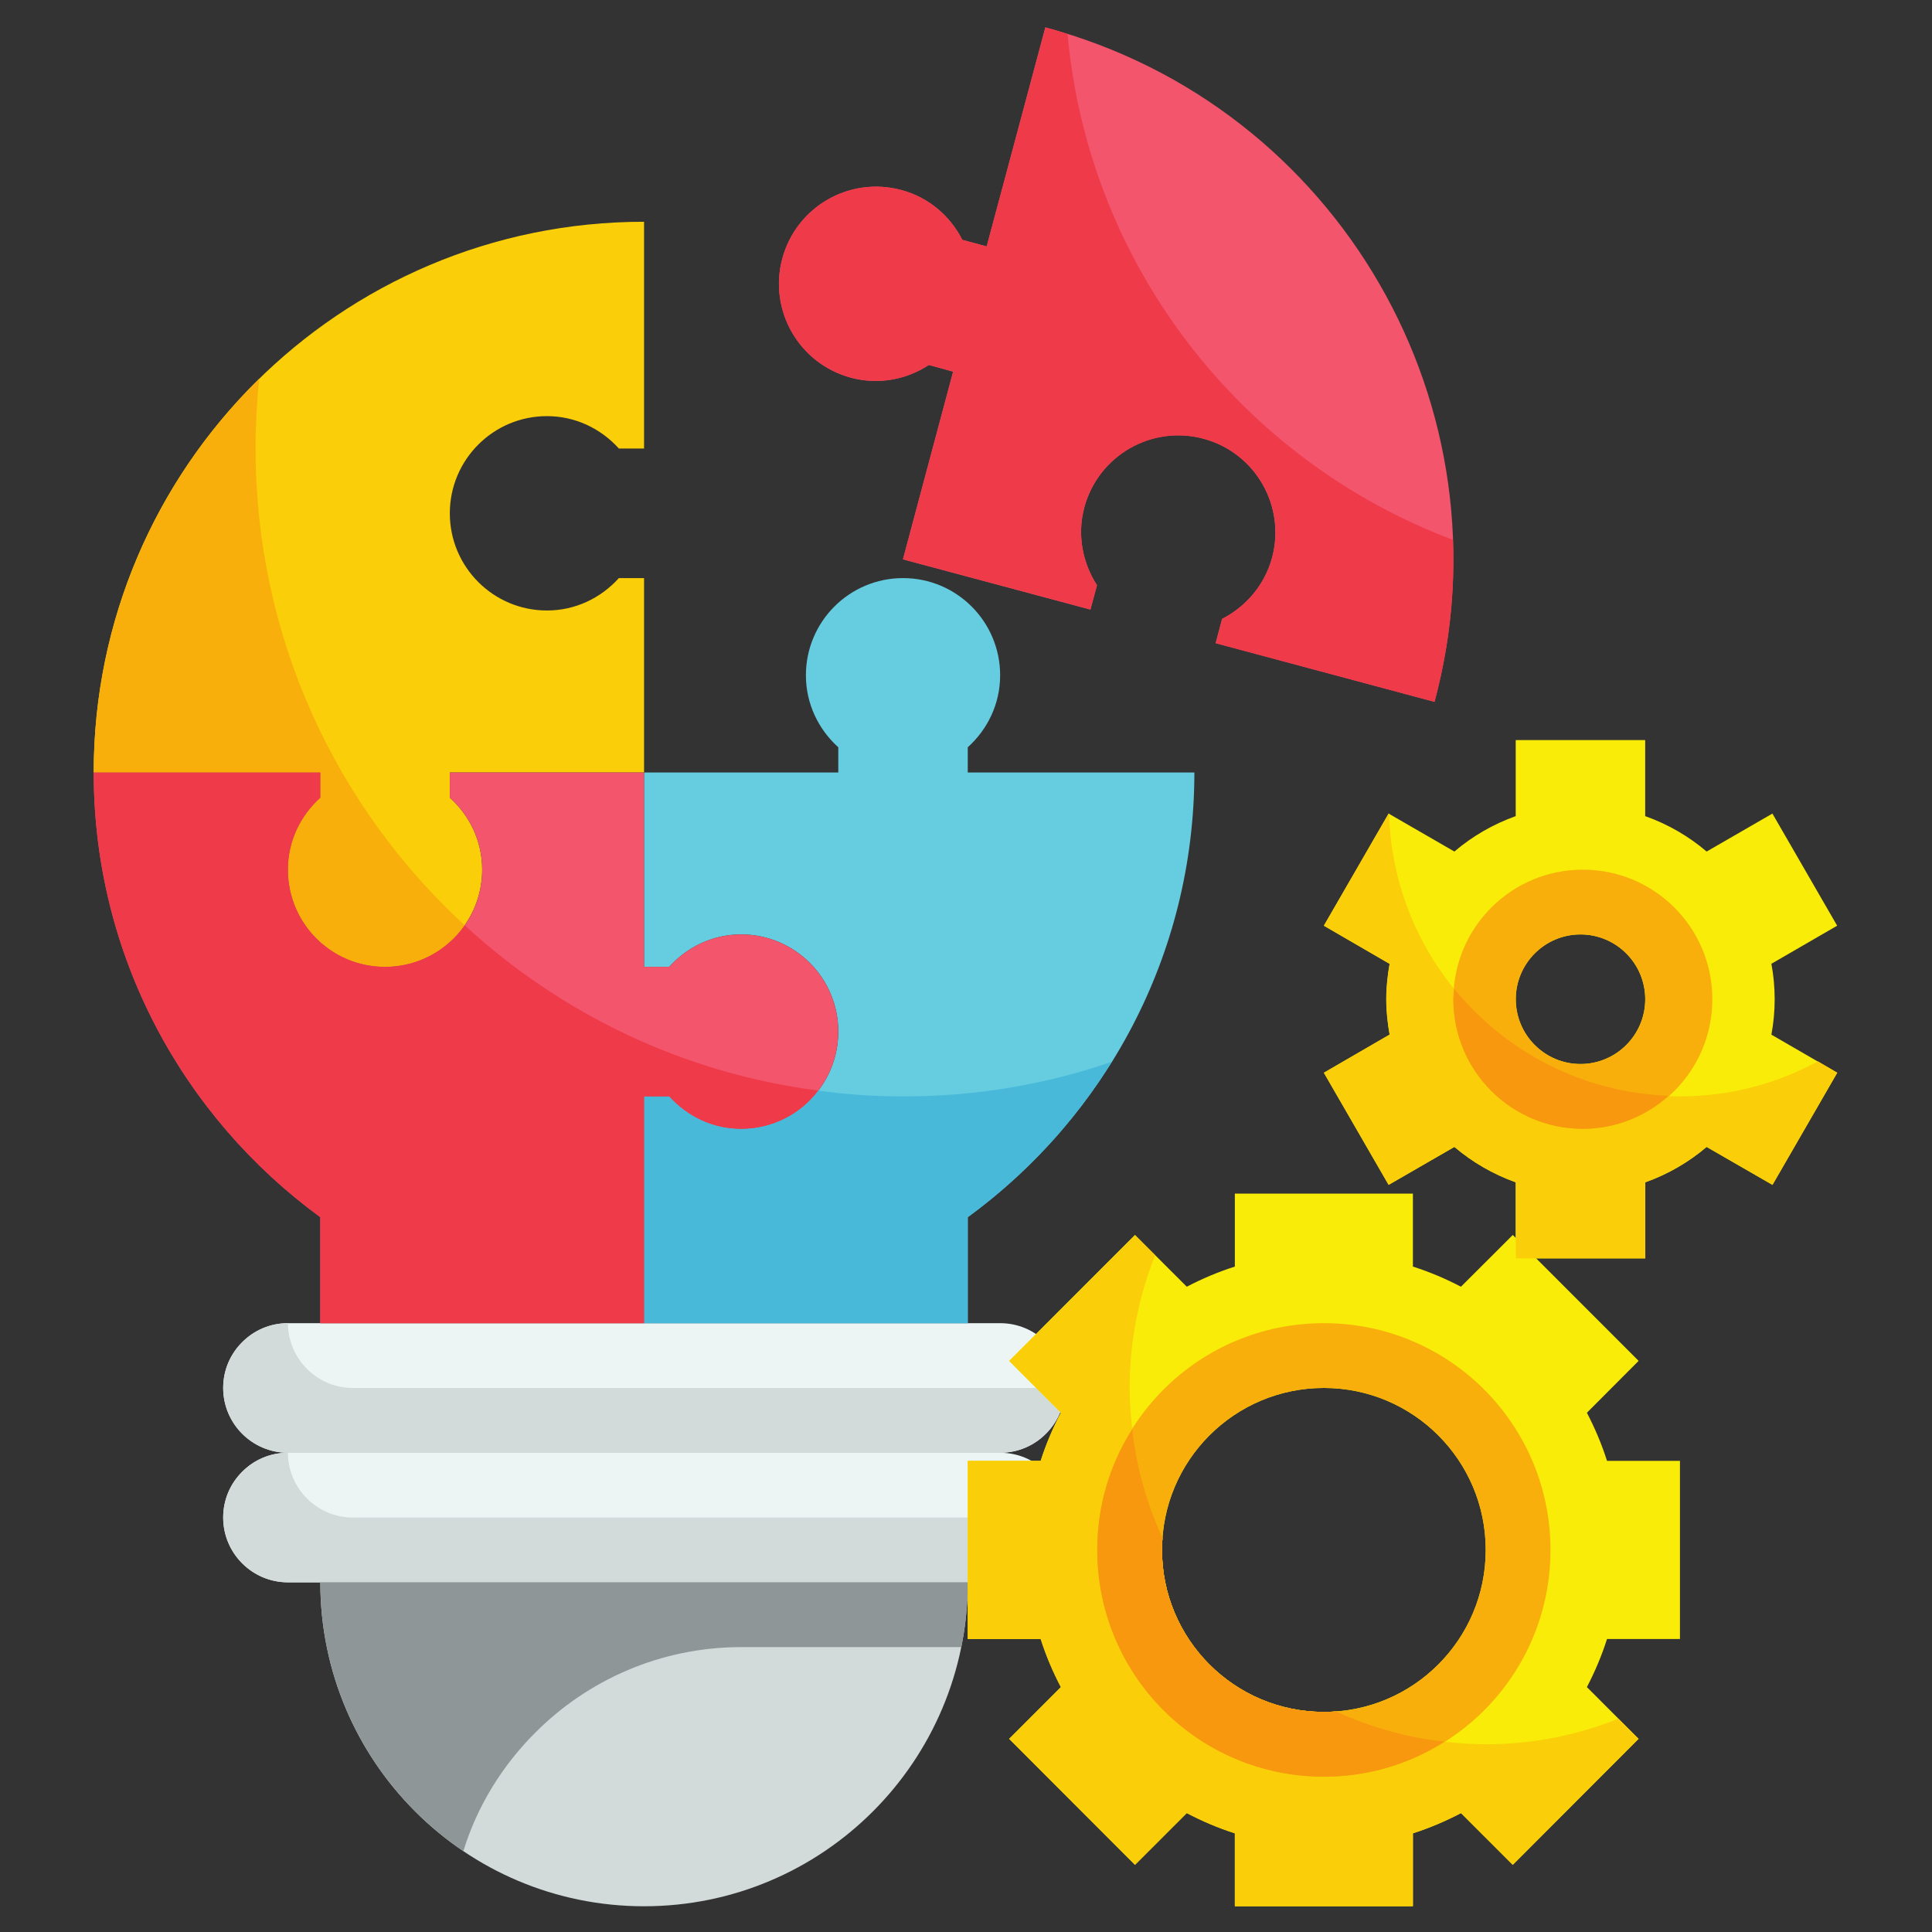 <svg xmlns="http://www.w3.org/2000/svg" xmlns:xlink="http://www.w3.org/1999/xlink" width="400" zoomAndPan="magnify" viewBox="0 0 300 300" height="400" preserveAspectRatio="xMidYMid meet" version="1.0"><rect x="0" y="0" width="300" height="300" fill="#333333" stroke="none"/><defs><clipPath id="d660988857"><path d="M 49 245 L 151 245 L 151 296.004 L 49 296.004 Z M 49 245 " clip-rule="nonzero"/></clipPath><clipPath id="1882ffd959"><path d="M 14.273 34 L 101 34 L 101 151 L 14.273 151 Z M 14.273 34 " clip-rule="nonzero"/></clipPath><clipPath id="ffacc24f68"><path d="M 14.273 119 L 131 119 L 131 206 L 14.273 206 Z M 14.273 119 " clip-rule="nonzero"/></clipPath><clipPath id="bdf1212f0d"><path d="M 120 4.254 L 226 4.254 L 226 109 L 120 109 Z M 120 4.254 " clip-rule="nonzero"/></clipPath><clipPath id="4412632c47"><path d="M 14.273 58 L 73 58 L 73 151 L 14.273 151 Z M 14.273 58 " clip-rule="nonzero"/></clipPath><clipPath id="189be4cbbc"><path d="M 14.273 119 L 128 119 L 128 206 L 14.273 206 Z M 14.273 119 " clip-rule="nonzero"/></clipPath><clipPath id="2262d5dd14"><path d="M 120 4.254 L 226 4.254 L 226 109 L 120 109 Z M 120 4.254 " clip-rule="nonzero"/></clipPath><clipPath id="2fded75c78"><path d="M 150 185 L 261 185 L 261 296.004 L 150 296.004 Z M 150 185 " clip-rule="nonzero"/></clipPath><clipPath id="093cc086b0"><path d="M 150 191 L 255 191 L 255 296.004 L 150 296.004 Z M 150 191 " clip-rule="nonzero"/></clipPath><clipPath id="29e864c1e8"><path d="M 205 114 L 285.773 114 L 285.773 196 L 205 196 Z M 205 114 " clip-rule="nonzero"/></clipPath><clipPath id="98e76b4ef3"><path d="M 205 126 L 285.773 126 L 285.773 196 L 205 196 Z M 205 126 " clip-rule="nonzero"/></clipPath></defs><path fill="#ecf5f4" d="M 155.301 225.582 L 44.711 225.582 C 39.156 225.582 34.656 221.082 34.656 215.52 C 34.656 209.961 39.156 205.461 44.711 205.461 L 155.301 205.461 C 160.859 205.461 165.355 209.961 165.355 215.52 C 165.355 221.082 160.859 225.582 155.301 225.582 " fill-opacity="1" fill-rule="nonzero"/><path fill="#ecf5f4" d="M 155.301 245.703 L 44.711 245.703 C 39.156 245.703 34.656 241.203 34.656 235.641 C 34.656 230.082 39.156 225.582 44.711 225.582 L 155.301 225.582 C 160.859 225.582 165.355 230.082 165.355 235.641 C 165.355 241.203 160.859 245.703 155.301 245.703 " fill-opacity="1" fill-rule="nonzero"/><g clip-path="url(#d660988857)"><path fill="#d2dbda" d="M 100.008 296.004 C 72.242 296.004 49.738 273.484 49.738 245.703 L 150.273 245.703 C 150.273 273.484 127.773 296.004 100.008 296.004 " fill-opacity="1" fill-rule="nonzero"/></g><path fill="#66cde1" d="M 150.273 116.039 C 153.34 113.266 155.301 109.316 155.301 104.855 C 155.301 96.527 148.547 89.766 140.223 89.766 C 131.895 89.766 125.141 96.527 125.141 104.855 C 125.141 109.316 127.105 113.266 130.168 116.039 L 130.168 119.949 L 100.008 119.949 L 100.008 150.129 L 103.914 150.129 C 106.684 147.062 110.629 145.098 115.086 145.098 C 123.414 145.098 130.168 151.859 130.168 160.188 C 130.168 168.52 123.414 175.281 115.086 175.281 C 110.629 175.281 106.684 173.312 103.914 170.25 L 100.008 170.25 L 100.008 205.461 L 150.273 205.461 L 150.273 188.996 C 171.559 173.453 185.461 148.359 185.461 119.949 L 150.273 119.949 L 150.273 116.039 " fill-opacity="1" fill-rule="nonzero"/><g clip-path="url(#1882ffd959)"><path fill="#face08" d="M 49.738 123.859 C 46.676 126.629 44.711 130.578 44.711 135.039 C 44.711 143.371 51.465 150.129 59.793 150.129 C 68.117 150.129 74.871 143.371 74.871 135.039 C 74.871 130.578 72.91 126.629 69.848 123.859 L 69.848 119.949 L 100.008 119.949 L 100.008 89.766 L 96.098 89.766 C 93.332 92.832 89.383 94.797 84.926 94.797 C 76.602 94.797 69.848 88.039 69.848 79.707 C 69.848 71.375 76.602 64.617 84.926 64.617 C 89.383 64.617 93.332 66.582 96.098 69.645 L 100.008 69.645 L 100.008 34.434 C 52.801 34.434 14.551 72.711 14.551 119.949 L 49.738 119.949 L 49.738 123.859 " fill-opacity="1" fill-rule="nonzero"/></g><g clip-path="url(#ffacc24f68)"><path fill="#f2556c" d="M 103.914 170.25 C 106.684 173.312 110.629 175.281 115.086 175.281 C 123.414 175.281 130.168 168.52 130.168 160.188 C 130.168 151.859 123.414 145.098 115.086 145.098 C 110.629 145.098 106.684 147.062 103.914 150.129 L 100.008 150.129 L 100.008 119.949 L 69.848 119.949 L 69.848 123.859 C 72.91 126.629 74.871 130.578 74.871 135.039 C 74.871 143.371 68.117 150.129 59.793 150.129 C 51.465 150.129 44.711 143.371 44.711 135.039 C 44.711 130.578 46.676 126.629 49.738 123.859 L 49.738 119.949 L 14.551 119.949 C 14.551 148.359 28.434 173.453 49.738 188.996 L 49.738 205.461 L 100.008 205.461 L 100.008 170.25 L 103.914 170.25 " fill-opacity="1" fill-rule="nonzero"/></g><g clip-path="url(#bdf1212f0d)"><path fill="#f2556c" d="M 162.312 4.254 L 153.219 38.266 L 149.43 37.246 C 147.566 33.57 144.246 30.641 139.945 29.504 C 131.895 27.34 123.629 32.117 121.469 40.172 C 119.328 48.227 124.102 56.5 132.152 58.66 C 136.43 59.801 140.77 58.938 144.227 56.676 L 147.996 57.699 L 140.203 86.859 L 169.32 94.66 L 170.344 90.887 C 168.105 87.41 167.223 83.086 168.379 78.781 C 170.539 70.746 178.805 65.953 186.855 68.113 C 194.906 70.273 199.68 78.547 197.52 86.602 C 196.359 90.887 193.453 94.207 189.762 96.094 L 188.762 99.867 L 222.75 108.984 C 234.965 63.379 207.906 16.477 162.312 4.254 " fill-opacity="1" fill-rule="nonzero"/></g><path fill="#d2dbda" d="M 165.355 215.52 C 165.355 218.293 164.254 220.805 162.391 222.613 C 160.582 224.48 158.07 225.582 155.301 225.582 L 44.711 225.582 C 39.176 225.582 34.656 221.043 34.656 215.52 C 34.656 212.75 35.758 210.234 37.625 208.426 C 39.43 206.562 41.941 205.461 44.711 205.461 C 44.711 210.98 49.246 215.52 54.766 215.52 L 165.355 215.52 " fill-opacity="1" fill-rule="nonzero"/><path fill="#d2dbda" d="M 165.355 235.641 C 165.355 238.41 164.254 240.926 162.391 242.734 C 160.582 244.602 158.07 245.703 155.301 245.703 L 44.711 245.703 C 39.176 245.703 34.656 241.164 34.656 235.641 C 34.656 232.871 35.758 230.355 37.625 228.547 C 39.43 226.68 41.941 225.582 44.711 225.582 C 44.711 231.102 49.246 235.641 54.766 235.641 L 165.355 235.641 " fill-opacity="1" fill-rule="nonzero"/><path fill="#8f9697" d="M 150.273 245.703 C 150.273 249.18 149.922 252.539 149.273 255.762 L 115.086 255.762 C 102.617 255.762 91.27 260.852 83.121 269.043 C 78.035 274.113 74.105 280.402 71.945 287.457 C 58.535 278.398 49.738 263.051 49.738 245.703 L 150.273 245.703 " fill-opacity="1" fill-rule="nonzero"/><path fill="#49b9da" d="M 172.641 164.867 C 166.809 174.277 159.23 182.473 150.273 189.016 L 150.273 205.461 L 100.008 205.461 L 100.008 170.25 L 103.934 170.25 C 106.703 173.312 110.609 175.281 115.086 175.281 C 119.957 175.281 124.336 172.961 127.047 169.344 C 131.367 169.953 135.746 170.25 140.223 170.25 C 151.59 170.25 162.488 168.383 172.641 164.867 " fill-opacity="1" fill-rule="nonzero"/><g clip-path="url(#4412632c47)"><path fill="#f9af0b" d="M 72.164 143.684 C 69.434 147.555 64.918 150.129 59.793 150.129 C 51.445 150.129 44.711 143.391 44.711 135.039 C 44.711 130.559 46.676 126.648 49.738 123.879 L 49.738 119.949 L 14.551 119.949 C 14.551 95.996 24.406 74.383 40.234 58.82 C 39.883 62.355 39.684 65.973 39.684 69.645 C 39.684 98.98 52.191 125.332 72.164 143.684 " fill-opacity="1" fill-rule="nonzero"/></g><g clip-path="url(#189be4cbbc)"><path fill="#ef3a49" d="M 127.047 169.344 C 124.336 172.961 119.957 175.281 115.086 175.281 C 110.609 175.281 106.703 173.312 103.934 170.25 L 100.008 170.25 L 100.008 205.461 L 49.738 205.461 L 49.738 189.016 C 28.434 173.414 14.551 148.379 14.551 119.949 L 49.738 119.949 L 49.738 123.879 C 46.676 126.648 44.711 130.559 44.711 135.039 C 44.711 143.391 51.445 150.129 59.793 150.129 C 64.918 150.129 69.434 147.555 72.164 143.684 C 87.027 157.379 106.035 166.633 127.047 169.344 " fill-opacity="1" fill-rule="nonzero"/></g><g clip-path="url(#2262d5dd14)"><path fill="#ef3a49" d="M 225.617 83.832 C 225.934 92.125 225.027 100.594 222.75 108.984 L 188.781 99.887 L 189.781 96.113 C 193.453 94.188 196.359 90.867 197.539 86.602 C 199.699 78.547 194.906 70.254 186.875 68.133 C 178.824 65.973 170.539 70.746 168.359 78.801 C 167.223 83.066 168.125 87.41 170.324 90.867 L 169.32 94.641 L 140.223 86.84 L 148.016 57.719 L 144.246 56.656 C 140.77 58.938 136.449 59.781 132.133 58.621 C 124.082 56.52 119.309 48.207 121.469 40.172 C 123.629 32.117 131.875 27.34 139.965 29.504 C 144.246 30.66 147.566 33.59 149.43 37.246 L 153.199 38.266 L 162.352 4.254 C 163.488 4.547 164.648 4.902 165.77 5.316 C 169.066 41.43 192.945 71.551 225.617 83.832 " fill-opacity="1" fill-rule="nonzero"/></g><g clip-path="url(#2fded75c78)"><path fill="#f8ec08" d="M 205.57 265.824 C 191.688 265.824 180.438 254.562 180.438 240.672 C 180.438 226.781 191.688 215.52 205.57 215.52 C 219.453 215.52 230.703 226.781 230.703 240.672 C 230.703 254.562 219.453 265.824 205.57 265.824 Z M 260.863 254.504 L 260.863 226.84 L 249.535 226.84 C 248.711 224.227 247.648 221.75 246.414 219.371 L 254.445 211.316 L 234.906 191.766 L 226.855 199.801 C 224.48 198.562 222.004 197.504 219.395 196.676 L 219.395 185.34 L 191.746 185.34 L 191.746 196.676 C 189.133 197.504 186.66 198.562 184.285 199.801 L 176.234 191.766 L 156.695 211.316 L 164.727 219.371 C 163.488 221.75 162.43 224.227 161.605 226.84 L 150.273 226.84 L 150.273 254.504 L 161.605 254.504 C 162.43 257.117 163.488 259.594 164.727 261.973 L 156.695 270.008 L 176.234 289.578 L 184.285 281.543 C 186.66 282.781 189.133 283.84 191.746 284.664 L 191.746 296.004 L 219.395 296.004 L 219.395 284.664 C 222.004 283.84 224.48 282.781 226.855 281.543 L 234.906 289.578 L 254.445 270.008 L 246.414 261.973 C 247.648 259.594 248.711 257.117 249.535 254.504 L 260.863 254.504 " fill-opacity="1" fill-rule="nonzero"/></g><g clip-path="url(#093cc086b0)"><path fill="#face08" d="M 251.301 266.883 C 244.941 269.438 237.988 270.852 230.703 270.852 C 228.543 270.852 226.383 270.695 224.262 270.441 C 218.293 269.793 212.617 268.141 207.375 265.723 C 206.766 265.824 206.18 265.824 205.57 265.824 C 191.688 265.824 180.438 254.562 180.438 240.672 C 180.438 240.062 180.438 239.473 180.535 238.863 C 178.117 233.617 176.469 227.938 175.82 221.965 C 175.566 219.844 175.41 217.684 175.41 215.52 C 175.41 208.23 176.824 201.273 179.375 194.91 L 176.254 191.785 L 156.715 211.336 L 164.746 219.352 C 163.488 221.75 162.43 224.227 161.586 226.84 L 150.273 226.84 L 150.273 254.504 L 161.586 254.504 C 162.43 257.117 163.488 259.594 164.746 261.992 L 156.715 270.008 L 176.254 289.559 L 184.266 281.523 C 186.66 282.781 189.133 283.84 191.746 284.688 L 191.746 296.004 L 219.395 296.004 L 219.395 284.688 C 222.004 283.84 224.48 282.781 226.875 281.523 L 234.887 289.559 L 254.426 270.008 L 251.301 266.883 " fill-opacity="1" fill-rule="nonzero"/></g><path fill="#f9af0b" d="M 205.57 265.824 C 191.688 265.824 180.438 254.562 180.438 240.672 C 180.438 226.781 191.688 215.52 205.57 215.52 C 219.453 215.52 230.703 226.781 230.703 240.672 C 230.703 254.562 219.453 265.824 205.57 265.824 Z M 205.57 205.461 C 186.109 205.461 170.383 221.199 170.383 240.672 C 170.383 260.145 186.109 275.883 205.57 275.883 C 225.027 275.883 240.758 260.145 240.758 240.672 C 240.758 221.199 225.027 205.461 205.57 205.461 " fill-opacity="1" fill-rule="nonzero"/><path fill="#f7980f" d="M 224.262 270.441 C 218.844 273.918 212.461 275.883 205.57 275.883 C 186.109 275.883 170.383 260.145 170.383 240.672 C 170.383 233.773 172.344 227.391 175.82 221.965 C 176.469 227.938 178.117 233.617 180.535 238.863 C 180.438 239.473 180.438 240.062 180.438 240.672 C 180.438 254.562 191.688 265.824 205.57 265.824 C 206.18 265.824 206.766 265.824 207.375 265.723 C 212.617 268.141 218.293 269.793 224.262 270.441 " fill-opacity="1" fill-rule="nonzero"/><g clip-path="url(#29e864c1e8)"><path fill="#f8ec08" d="M 245.41 165.219 C 239.875 165.219 235.359 160.719 235.359 155.16 C 235.359 149.598 239.875 145.098 245.41 145.098 C 250.969 145.098 255.465 149.598 255.465 155.16 C 255.465 160.719 250.969 165.219 245.41 165.219 Z M 275.57 155.16 C 275.57 153.273 275.395 151.445 275.062 149.656 L 285.273 143.742 L 275.219 126.332 L 265.008 132.227 C 262.219 129.852 259 127.984 255.465 126.727 L 255.465 114.918 L 235.359 114.918 L 235.359 126.727 C 231.844 127.984 228.621 129.852 225.836 132.227 L 215.625 126.332 L 205.57 143.742 L 215.781 149.656 C 215.465 151.445 215.25 153.273 215.25 155.16 C 215.25 157.047 215.465 158.871 215.781 160.66 L 205.57 166.574 L 215.625 183.984 L 225.836 178.09 C 228.621 180.465 231.844 182.332 235.359 183.59 L 235.359 195.398 L 255.465 195.398 L 255.465 183.59 C 259 182.332 262.219 180.465 265.008 178.09 L 275.219 183.984 L 285.273 166.574 L 275.062 160.66 C 275.395 158.871 275.57 157.047 275.57 155.16 " fill-opacity="1" fill-rule="nonzero"/></g><g clip-path="url(#98e76b4ef3)"><path fill="#face08" d="M 282.289 164.805 C 275.887 168.285 268.602 170.25 260.863 170.25 C 236.34 170.25 216.391 150.738 215.684 126.332 L 215.625 126.332 L 205.57 143.742 L 215.781 149.676 C 215.465 151.445 215.27 153.293 215.27 155.16 C 215.27 157.023 215.465 158.871 215.781 160.641 L 205.57 166.574 L 215.625 183.984 L 225.836 178.09 C 228.641 180.465 231.863 182.332 235.379 183.59 L 235.379 195.398 L 255.484 195.398 L 255.484 183.59 C 259 182.332 262.219 180.465 264.988 178.09 L 275.238 183.984 L 285.293 166.574 L 282.289 164.805 " fill-opacity="1" fill-rule="nonzero"/></g><path fill="#f9af0b" d="M 245.43 165.219 C 239.855 165.219 235.379 160.68 235.379 155.16 C 235.379 149.637 239.855 145.098 245.43 145.098 C 250.969 145.098 255.484 149.637 255.484 155.16 C 255.484 160.68 250.969 165.219 245.43 165.219 Z M 245.785 135.039 C 234.672 135.039 225.676 144.039 225.676 155.16 C 225.676 166.281 234.672 175.281 245.785 175.281 C 256.898 175.281 265.891 166.281 265.891 155.16 C 265.891 144.039 256.898 135.039 245.785 135.039 " fill-opacity="1" fill-rule="nonzero"/><path fill="#f7980f" d="M 225.836 153.566 C 225.793 154.098 225.676 154.609 225.676 155.16 C 225.676 166.281 234.672 175.281 245.785 175.281 C 250.91 175.281 255.504 173.312 259.059 170.152 C 245.668 169.641 233.766 163.293 225.836 153.566 " fill-opacity="1" fill-rule="nonzero"/></svg>